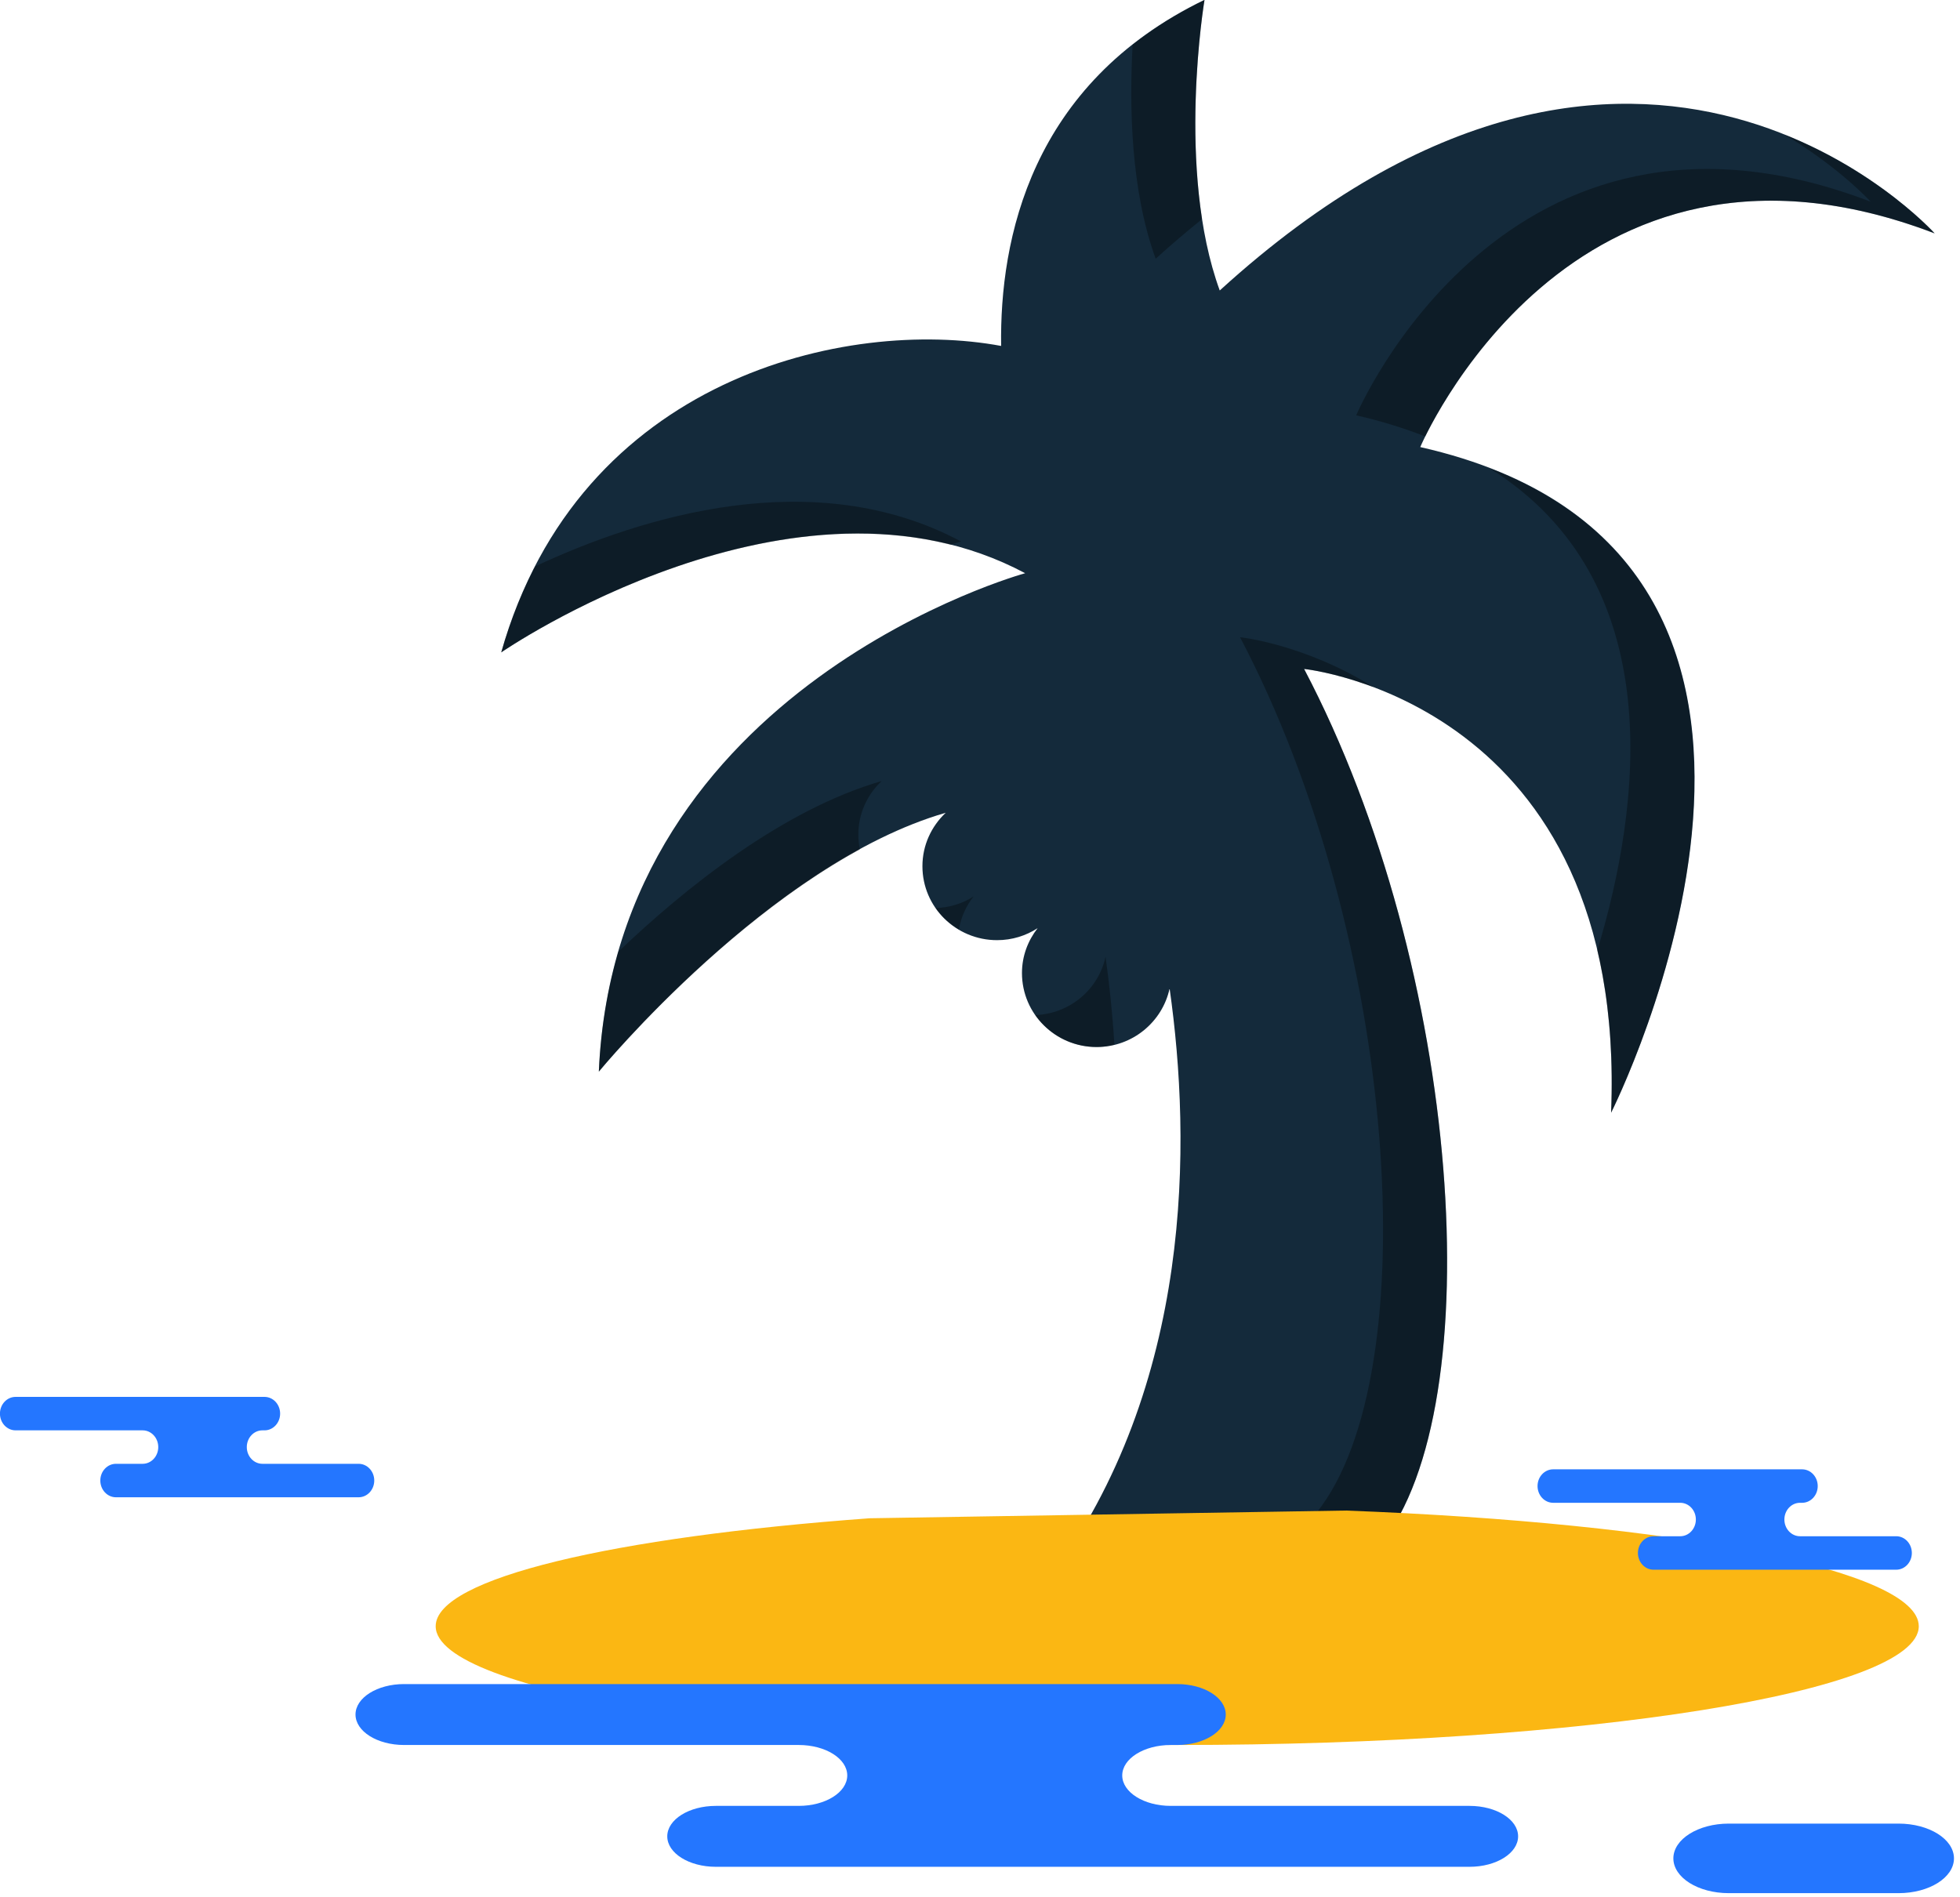 <svg xmlns="http://www.w3.org/2000/svg" xmlns:xlink="http://www.w3.org/1999/xlink" preserveAspectRatio="xMidYMid" width="219" height="212" viewBox="0 0 219 212">
  <defs>
    <style>

      .cls-3 {
        fill: #142a3b;
      }

      .cls-4 {
        fill: #020403;
        opacity: 0.35;
      }

      .cls-12 {
        fill: #fbb713;
      }

      .cls-13 {
        fill: #2476ff;
      }
    </style>
  </defs>
  <g id="group-65svg">
    <path d="M154.263,172.584 C166.647,157.164 163.384,108.380 145.713,74.755 C145.713,74.755 181.863,78.429 180.017,124.344 C180.017,124.344 211.535,61.898 158.691,49.961 C158.691,49.961 175.379,10.468 216.167,26.079 C216.167,26.079 183.346,-10.416 136.288,32.461 C131.383,19.038 134.585,-0.013 134.585,-0.013 C115.154,9.371 111.688,26.763 111.861,38.659 C94.714,35.470 64.709,42.115 56.005,72.903 C56.005,72.903 88.750,50.297 114.546,64.057 C114.546,64.057 68.768,76.595 66.911,119.755 C66.911,119.755 85.992,96.519 105.669,90.827 C104.073,92.337 103.067,94.443 103.067,96.801 C103.067,101.366 106.806,105.064 111.408,105.064 C113.081,105.064 114.635,104.570 115.938,103.725 C114.856,105.118 114.189,106.834 114.189,108.739 C114.189,113.303 117.928,117.007 122.530,117.007 C126.542,117.007 129.882,114.194 130.686,110.466 C133.114,127.547 133.377,154.760 117.184,176.524 C117.184,176.524 147.235,181.337 154.263,172.584 Z" id="path-1" class="cls-3" fill-rule="evenodd"/>
    <path d="M106.209,60.871 C106.966,60.627 107.387,60.510 107.387,60.510 C90.913,51.724 71.618,57.767 59.815,63.283 C58.308,66.199 57.002,69.374 56.005,72.903 C56.005,72.903 82.214,54.827 106.209,60.871 Z" id="path-2" class="cls-4" fill-rule="evenodd"/>
    <path d="M122.530,117.007 C123.220,117.007 123.878,116.897 124.518,116.740 C124.302,113.218 123.952,109.908 123.527,106.921 C122.745,110.552 119.549,113.294 115.676,113.435 C117.183,115.590 119.688,117.007 122.530,117.007 Z" id="path-3" class="cls-4" fill-rule="evenodd"/>
    <path d="M126.555,5.005 C126.173,11.746 126.325,21.243 129.130,28.915 C130.879,27.322 132.603,25.870 134.311,24.489 C132.470,12.570 134.585,-0.013 134.585,-0.013 C131.512,1.471 128.878,3.174 126.555,5.005 Z" id="path-4" class="cls-4" fill-rule="evenodd"/>
    <path d="M95.909,93.256 C95.909,90.896 96.915,88.790 98.511,87.281 C87.412,90.491 76.507,99.281 69.104,106.338 C67.910,110.447 67.120,114.897 66.911,119.755 C66.911,119.755 80.229,103.578 96.078,94.920 C95.967,94.382 95.909,93.826 95.909,93.256 Z" id="path-5" class="cls-4" fill-rule="evenodd"/>
    <path d="M199.370,15.032 C205.577,18.738 209.008,22.534 209.008,22.534 C168.221,6.922 151.533,46.414 151.533,46.414 C154.356,47.052 156.891,47.862 159.251,48.771 C162.427,42.334 179.614,12.089 216.167,26.079 C216.167,26.079 210.065,19.315 199.370,15.032 Z" id="path-6" class="cls-4" fill-rule="evenodd"/>
    <path d="M108.781,100.179 C107.554,100.973 106.097,101.421 104.538,101.476 C105.217,102.454 106.116,103.256 107.145,103.867 C107.376,102.491 107.954,101.240 108.781,100.179 Z" id="path-7" class="cls-4" fill-rule="evenodd"/>
    <path d="M166.454,52.333 C186.689,65.014 183.324,90.166 178.475,106.209 C179.691,111.373 180.297,117.364 180.017,124.344 C180.017,124.344 208.191,68.457 166.454,52.333 Z" id="path-8" class="cls-4" fill-rule="evenodd"/>
    <path d="M153.510,76.810 C145.722,71.949 138.554,71.209 138.554,71.209 C156.225,104.834 159.489,153.618 147.105,169.039 C142.555,174.704 128.391,174.682 118.943,173.963 C118.365,174.820 117.808,175.682 117.184,176.524 C117.184,176.524 147.235,181.337 154.263,172.584 C166.647,157.164 163.384,108.380 145.712,74.755 C145.712,74.755 148.990,75.098 153.510,76.810 Z" id="path-9" class="cls-4" fill-rule="evenodd"/>
    <path d="M97.180,169.667 C68.585,171.755 48.681,176.366 48.681,181.733 C48.681,189.058 85.779,195.005 131.538,195.005 C177.298,195.005 214.394,189.058 214.394,181.733 C214.388,175.428 187.043,170.186 150.381,168.806 C150.381,168.806 150.381,168.806 150.381,168.806 " id="path-10" class="cls-12" fill-rule="evenodd"/>
    <path d="M116.007,188.197 C116.007,188.197 131.538,188.197 131.538,188.197 C134.532,188.197 136.960,189.721 136.960,191.600 C136.960,193.480 134.532,195.005 131.538,195.005 C131.538,195.005 130.815,195.005 130.815,195.005 C127.821,195.005 125.393,196.527 125.393,198.407 C125.393,200.286 127.821,201.810 130.815,201.810 C130.815,201.810 164.202,201.810 164.202,201.810 C167.197,201.810 169.625,203.334 169.625,205.214 C169.625,207.093 167.197,208.617 164.202,208.617 C164.202,208.617 124.078,208.617 124.078,208.617 C124.078,208.617 79.980,208.617 79.980,208.617 C76.985,208.617 74.557,207.093 74.557,205.214 C74.557,203.334 76.985,201.810 79.980,201.810 C79.980,201.810 89.246,201.810 89.246,201.810 C92.241,201.810 94.667,200.286 94.667,198.407 C94.667,196.527 92.241,195.005 89.246,195.005 C89.246,195.005 45.146,195.005 45.146,195.005 C42.151,195.005 39.723,193.480 39.723,191.600 C39.723,189.721 42.151,188.197 45.146,188.197 C45.146,188.197 55.568,188.197 55.568,188.197 C55.568,188.197 116.007,188.197 116.007,188.197 Z" id="path-11" class="cls-13" fill-rule="evenodd"/>
    <path d="M24.554,156.104 C24.554,156.104 29.555,156.104 29.555,156.104 C30.519,156.104 31.300,156.941 31.300,157.974 C31.300,159.005 30.519,159.843 29.555,159.843 C29.555,159.843 29.322,159.843 29.322,159.843 C28.357,159.843 27.576,160.681 27.576,161.713 C27.576,162.746 28.357,163.582 29.322,163.582 C29.322,163.582 40.071,163.582 40.071,163.582 C41.035,163.582 41.817,164.420 41.817,165.452 C41.817,166.484 41.035,167.322 40.071,167.322 C40.071,167.322 27.154,167.322 27.154,167.322 C27.154,167.322 12.955,167.322 12.955,167.322 C11.990,167.322 11.209,166.484 11.209,165.452 C11.209,164.420 11.990,163.582 12.955,163.582 C12.955,163.582 15.938,163.582 15.938,163.582 C16.902,163.582 17.683,162.746 17.683,161.713 C17.683,160.681 16.902,159.843 15.938,159.843 C15.938,159.843 1.740,159.843 1.740,159.843 C0.775,159.843 -0.006,159.005 -0.006,157.974 C-0.006,156.941 0.775,156.104 1.740,156.104 C1.740,156.104 5.095,156.104 5.095,156.104 C5.095,156.104 24.554,156.104 24.554,156.104 Z" id="path-12" class="cls-13" fill-rule="evenodd"/>
    <path d="M196.357,164.199 C196.357,164.199 201.357,164.199 201.357,164.199 C202.321,164.199 203.103,165.036 203.103,166.069 C203.103,167.102 202.321,167.939 201.357,167.939 C201.357,167.939 201.124,167.939 201.124,167.939 C200.160,167.939 199.378,168.775 199.378,169.808 C199.378,170.841 200.160,171.676 201.124,171.676 C201.124,171.676 211.873,171.676 211.873,171.676 C212.838,171.676 213.619,172.514 213.619,173.547 C213.619,174.580 212.838,175.417 211.873,175.417 C211.873,175.417 198.956,175.417 198.956,175.417 C198.956,175.417 184.758,175.417 184.758,175.417 C183.793,175.417 183.012,174.580 183.012,173.547 C183.012,172.514 183.793,171.676 184.758,171.676 C184.758,171.676 187.741,171.676 187.741,171.676 C188.705,171.676 189.486,170.841 189.486,169.808 C189.486,168.775 188.705,167.939 187.741,167.939 C187.741,167.939 173.542,167.939 173.542,167.939 C172.579,167.939 171.797,167.102 171.797,166.069 C171.797,165.036 172.579,164.199 173.542,164.199 C173.542,164.199 176.898,164.199 176.898,164.199 C176.898,164.199 196.357,164.199 196.357,164.199 Z" id="path-13" class="cls-13" fill-rule="evenodd"/>
    <path d="M212.135,211.562 C215.555,211.562 218.326,209.822 218.326,207.676 C218.326,205.531 215.555,203.790 212.135,203.790 C212.135,203.790 193.163,203.790 193.163,203.790 C189.745,203.790 186.973,205.531 186.973,207.676 C186.973,209.822 189.745,211.562 193.163,211.562 C193.163,211.562 212.135,211.562 212.135,211.562 Z" id="path-14" class="cls-13" fill-rule="evenodd"/>
  </g>
</svg>
